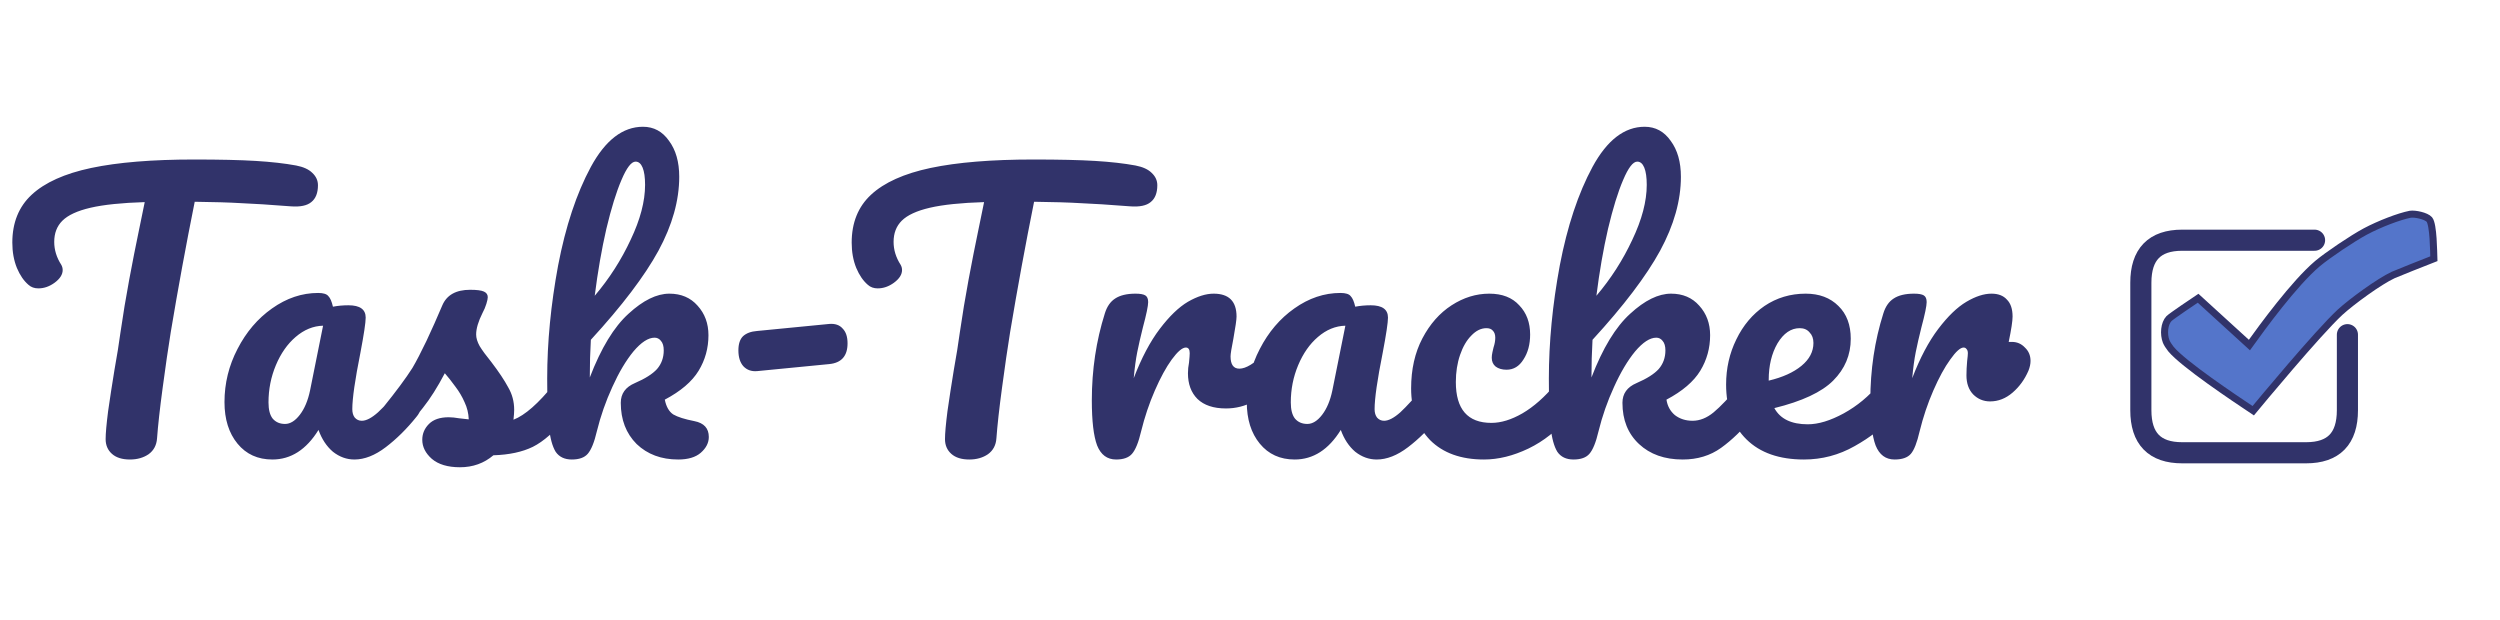 <svg width="355" height="88" viewBox="0 0 355 88" fill="none" xmlns="http://www.w3.org/2000/svg">
<path d="M42.05 23.5C43.083 23.7 43.85 24.05 44.35 24.55C44.883 25.05 45.15 25.633 45.15 26.3C45.15 27.4 44.833 28.2 44.2 28.7C43.6 29.2 42.633 29.4 41.3 29.3C38.3 29.067 35.95 28.917 34.25 28.85C32.583 28.75 30.383 28.683 27.65 28.65C26.417 34.783 25.283 40.95 24.25 47.15C23.883 49.417 23.5 52.05 23.1 55.05C22.7 58.017 22.433 60.417 22.3 62.25C22.233 63.217 21.833 63.967 21.1 64.5C20.367 65 19.483 65.25 18.45 65.25C17.35 65.25 16.5 64.983 15.9 64.45C15.3 63.917 15 63.217 15 62.35C15 61.55 15.117 60.233 15.35 58.4C15.617 56.533 15.917 54.583 16.25 52.55C16.617 50.517 16.9 48.75 17.1 47.25C17.467 44.717 17.883 42.2 18.35 39.7C18.817 37.2 19.283 34.833 19.75 32.6C19.85 32.1 19.967 31.533 20.1 30.9C20.233 30.233 20.383 29.5 20.55 28.7C17.283 28.8 14.717 29.067 12.85 29.5C10.983 29.933 9.65 30.55 8.85 31.35C8.083 32.117 7.7 33.117 7.7 34.35C7.7 35.483 8.033 36.567 8.7 37.6C8.833 37.833 8.9 38.083 8.9 38.35C8.9 38.983 8.517 39.583 7.75 40.15C7.017 40.683 6.25 40.95 5.45 40.95C4.883 40.95 4.417 40.783 4.05 40.45C3.383 39.883 2.833 39.083 2.4 38.05C1.967 36.983 1.75 35.783 1.75 34.45C1.75 31.617 2.667 29.35 4.5 27.65C6.367 25.917 9.183 24.65 12.95 23.85C16.75 23.05 21.617 22.65 27.55 22.65C31.217 22.65 34.133 22.717 36.3 22.85C38.5 22.983 40.417 23.2 42.05 23.5ZM38.677 65.25C36.61 65.25 34.96 64.5 33.727 63C32.494 61.5 31.877 59.533 31.877 57.1C31.877 54.433 32.494 51.917 33.727 49.55C34.96 47.15 36.594 45.233 38.627 43.8C40.694 42.333 42.877 41.6 45.177 41.6C45.91 41.6 46.394 41.75 46.627 42.05C46.894 42.317 47.11 42.817 47.277 43.55C47.977 43.417 48.71 43.35 49.477 43.35C51.11 43.35 51.927 43.933 51.927 45.1C51.927 45.8 51.677 47.467 51.177 50.1C50.41 53.933 50.027 56.6 50.027 58.1C50.027 58.6 50.144 59 50.377 59.3C50.644 59.6 50.977 59.75 51.377 59.75C52.01 59.75 52.777 59.35 53.677 58.55C54.577 57.717 55.794 56.383 57.327 54.55C57.727 54.083 58.177 53.85 58.677 53.85C59.11 53.85 59.444 54.05 59.677 54.45C59.944 54.85 60.077 55.4 60.077 56.1C60.077 57.433 59.76 58.467 59.127 59.2C57.76 60.9 56.31 62.333 54.777 63.5C53.244 64.667 51.76 65.25 50.327 65.25C49.227 65.25 48.21 64.883 47.277 64.15C46.377 63.383 45.694 62.35 45.227 61.05C43.494 63.85 41.31 65.25 38.677 65.25ZM40.477 60.2C41.21 60.2 41.91 59.767 42.577 58.9C43.244 58.033 43.727 56.883 44.027 55.45L45.877 46.25C44.477 46.283 43.177 46.817 41.977 47.85C40.81 48.85 39.877 50.183 39.177 51.85C38.477 53.517 38.127 55.283 38.127 57.15C38.127 58.183 38.327 58.95 38.727 59.45C39.16 59.95 39.744 60.2 40.477 60.2ZM65.313 66.35C63.58 66.35 62.247 65.95 61.313 65.15C60.413 64.35 59.963 63.45 59.963 62.45C59.963 61.583 60.28 60.833 60.913 60.2C61.547 59.567 62.48 59.25 63.713 59.25C64.147 59.25 64.647 59.3 65.213 59.4C65.813 59.467 66.263 59.517 66.563 59.55C66.53 58.683 66.33 57.867 65.963 57.1C65.63 56.333 65.197 55.6 64.663 54.9C64.13 54.167 63.63 53.533 63.163 53C62.13 54.967 61.097 56.6 60.063 57.9C59.063 59.2 57.963 60.433 56.763 61.6C56.163 62.2 55.53 62.5 54.863 62.5C54.33 62.5 53.897 62.317 53.563 61.95C53.23 61.55 53.063 61.067 53.063 60.5C53.063 59.833 53.297 59.217 53.763 58.65L54.413 57.85C56.247 55.583 57.63 53.717 58.563 52.25C59.13 51.283 59.797 50 60.563 48.4C61.33 46.767 62.08 45.083 62.813 43.35C63.447 41.883 64.763 41.15 66.763 41.15C67.697 41.15 68.347 41.233 68.713 41.4C69.08 41.567 69.263 41.833 69.263 42.2C69.263 42.4 69.197 42.717 69.063 43.15C68.93 43.583 68.747 44.017 68.513 44.45C67.913 45.65 67.613 46.667 67.613 47.5C67.613 48 67.78 48.55 68.113 49.15C68.48 49.75 69.03 50.5 69.763 51.4C70.83 52.8 71.63 54 72.163 55C72.73 55.967 73.013 57.033 73.013 58.2C73.013 58.533 72.98 59 72.913 59.6C74.547 58.967 76.463 57.283 78.663 54.55C79.063 54.083 79.513 53.85 80.013 53.85C80.447 53.85 80.78 54.05 81.013 54.45C81.28 54.85 81.413 55.4 81.413 56.1C81.413 57.367 81.097 58.4 80.463 59.2C78.797 61.267 77.197 62.683 75.663 63.45C74.163 64.183 72.297 64.583 70.063 64.65C68.73 65.783 67.147 66.35 65.313 66.35ZM98.601 59.8C99.968 60.067 100.651 60.817 100.651 62.05C100.651 62.883 100.268 63.633 99.501 64.3C98.768 64.933 97.701 65.25 96.301 65.25C93.901 65.25 91.934 64.517 90.401 63.05C88.901 61.55 88.151 59.6 88.151 57.2C88.151 55.9 88.818 54.967 90.151 54.4C91.618 53.767 92.668 53.1 93.301 52.4C93.934 51.667 94.251 50.783 94.251 49.75C94.251 49.15 94.118 48.7 93.851 48.4C93.618 48.1 93.318 47.95 92.951 47.95C92.051 47.95 91.051 48.6 89.951 49.9C88.885 51.2 87.885 52.883 86.951 54.95C86.018 56.983 85.284 59.083 84.751 61.25C84.385 62.817 83.951 63.883 83.451 64.45C82.984 64.983 82.234 65.25 81.201 65.25C80.168 65.25 79.401 64.883 78.901 64.15C78.434 63.383 78.118 62.217 77.951 60.65C77.784 59.083 77.701 56.783 77.701 53.75C77.701 48.617 78.218 43.267 79.251 37.7C80.318 32.133 81.868 27.467 83.901 23.7C85.968 19.9 88.434 18 91.301 18C92.835 18 94.068 18.667 95.001 20C95.968 21.3 96.451 23 96.451 25.1C96.451 28.467 95.468 31.967 93.501 35.6C91.534 39.2 88.335 43.417 83.901 48.25C83.801 49.983 83.751 51.767 83.751 53.6C85.351 49.433 87.184 46.417 89.251 44.55C91.318 42.65 93.251 41.7 95.051 41.7C96.718 41.7 98.051 42.267 99.051 43.4C100.085 44.533 100.601 45.933 100.601 47.6C100.601 49.433 100.135 51.117 99.201 52.65C98.268 54.183 96.668 55.55 94.401 56.75C94.601 57.75 95.001 58.45 95.601 58.85C96.234 59.217 97.234 59.533 98.601 59.8ZM90.251 22.95C89.651 22.95 88.984 23.817 88.251 25.55C87.518 27.25 86.801 29.567 86.101 32.5C85.434 35.4 84.885 38.567 84.451 42C86.518 39.567 88.218 36.917 89.551 34.05C90.918 31.183 91.601 28.583 91.601 26.25C91.601 25.183 91.484 24.367 91.251 23.8C91.018 23.233 90.684 22.95 90.251 22.95ZM107.502 52.7C106.702 52.767 106.052 52.533 105.552 52C105.085 51.467 104.852 50.717 104.852 49.75C104.852 48.85 105.069 48.183 105.502 47.75C105.969 47.317 106.635 47.067 107.502 47L117.752 46C118.585 45.933 119.219 46.15 119.652 46.65C120.119 47.117 120.352 47.817 120.352 48.75C120.352 50.55 119.485 51.533 117.752 51.7L107.502 52.7ZM161.239 23.5C162.273 23.7 163.039 24.05 163.539 24.55C164.073 25.05 164.339 25.633 164.339 26.3C164.339 27.4 164.023 28.2 163.389 28.7C162.789 29.2 161.823 29.4 160.489 29.3C157.489 29.067 155.139 28.917 153.439 28.85C151.773 28.75 149.573 28.683 146.839 28.65C145.606 34.783 144.473 40.95 143.439 47.15C143.073 49.417 142.689 52.05 142.289 55.05C141.889 58.017 141.623 60.417 141.489 62.25C141.423 63.217 141.023 63.967 140.289 64.5C139.556 65 138.673 65.25 137.639 65.25C136.539 65.25 135.689 64.983 135.089 64.45C134.489 63.917 134.189 63.217 134.189 62.35C134.189 61.55 134.306 60.233 134.539 58.4C134.806 56.533 135.106 54.583 135.439 52.55C135.806 50.517 136.089 48.75 136.289 47.25C136.656 44.717 137.073 42.2 137.539 39.7C138.006 37.2 138.473 34.833 138.939 32.6C139.039 32.1 139.156 31.533 139.289 30.9C139.423 30.233 139.573 29.5 139.739 28.7C136.473 28.8 133.906 29.067 132.039 29.5C130.173 29.933 128.839 30.55 128.039 31.35C127.273 32.117 126.889 33.117 126.889 34.35C126.889 35.483 127.223 36.567 127.889 37.6C128.023 37.833 128.089 38.083 128.089 38.35C128.089 38.983 127.706 39.583 126.939 40.15C126.206 40.683 125.439 40.95 124.639 40.95C124.073 40.95 123.606 40.783 123.239 40.45C122.573 39.883 122.023 39.083 121.589 38.05C121.156 36.983 120.939 35.783 120.939 34.45C120.939 31.617 121.856 29.35 123.689 27.65C125.556 25.917 128.373 24.65 132.139 23.85C135.939 23.05 140.806 22.65 146.739 22.65C150.406 22.65 153.323 22.717 155.489 22.85C157.689 22.983 159.606 23.2 161.239 23.5ZM158.489 65.25C157.222 65.25 156.322 64.583 155.789 63.25C155.289 61.917 155.039 59.783 155.039 56.85C155.039 52.517 155.656 48.4 156.889 44.5C157.189 43.533 157.672 42.833 158.339 42.4C159.039 41.933 160.006 41.7 161.239 41.7C161.906 41.7 162.372 41.783 162.639 41.95C162.906 42.117 163.039 42.433 163.039 42.9C163.039 43.433 162.789 44.633 162.289 46.5C161.956 47.833 161.689 49 161.489 50C161.289 51 161.122 52.233 160.989 53.7C162.089 50.833 163.322 48.5 164.689 46.7C166.056 44.9 167.389 43.617 168.689 42.85C170.022 42.083 171.239 41.7 172.339 41.7C174.506 41.7 175.589 42.783 175.589 44.95C175.589 45.383 175.439 46.433 175.139 48.1C174.872 49.433 174.739 50.267 174.739 50.6C174.739 51.767 175.156 52.35 175.989 52.35C176.922 52.35 178.122 51.617 179.589 50.15C180.022 49.717 180.472 49.5 180.939 49.5C181.372 49.5 181.706 49.7 181.939 50.1C182.206 50.467 182.339 50.967 182.339 51.6C182.339 52.833 182.006 53.8 181.339 54.5C180.406 55.467 179.306 56.3 178.039 57C176.806 57.667 175.489 58 174.089 58C172.322 58 170.972 57.55 170.039 56.65C169.139 55.75 168.689 54.533 168.689 53C168.689 52.5 168.739 52 168.839 51.5C168.906 50.833 168.939 50.383 168.939 50.15C168.939 49.617 168.756 49.35 168.389 49.35C167.889 49.35 167.222 49.917 166.389 51.05C165.589 52.15 164.789 53.617 163.989 55.45C163.189 57.283 162.539 59.217 162.039 61.25C161.672 62.817 161.239 63.883 160.739 64.45C160.272 64.983 159.522 65.25 158.489 65.25ZM183.843 65.25C181.776 65.25 180.126 64.5 178.893 63C177.66 61.5 177.043 59.533 177.043 57.1C177.043 54.433 177.66 51.917 178.893 49.55C180.126 47.15 181.76 45.233 183.793 43.8C185.86 42.333 188.043 41.6 190.343 41.6C191.076 41.6 191.56 41.75 191.793 42.05C192.06 42.317 192.276 42.817 192.443 43.55C193.143 43.417 193.876 43.35 194.643 43.35C196.276 43.35 197.093 43.933 197.093 45.1C197.093 45.8 196.843 47.467 196.343 50.1C195.576 53.933 195.193 56.6 195.193 58.1C195.193 58.6 195.31 59 195.543 59.3C195.81 59.6 196.143 59.75 196.543 59.75C197.176 59.75 197.943 59.35 198.843 58.55C199.743 57.717 200.96 56.383 202.493 54.55C202.893 54.083 203.343 53.85 203.843 53.85C204.276 53.85 204.61 54.05 204.843 54.45C205.11 54.85 205.243 55.4 205.243 56.1C205.243 57.433 204.926 58.467 204.293 59.2C202.926 60.9 201.476 62.333 199.943 63.5C198.41 64.667 196.926 65.25 195.493 65.25C194.393 65.25 193.376 64.883 192.443 64.15C191.543 63.383 190.86 62.35 190.393 61.05C188.66 63.85 186.476 65.25 183.843 65.25ZM185.643 60.2C186.376 60.2 187.076 59.767 187.743 58.9C188.41 58.033 188.893 56.883 189.193 55.45L191.043 46.25C189.643 46.283 188.343 46.817 187.143 47.85C185.976 48.85 185.043 50.183 184.343 51.85C183.643 53.517 183.293 55.283 183.293 57.15C183.293 58.183 183.493 58.95 183.893 59.45C184.326 59.95 184.91 60.2 185.643 60.2ZM210.729 65.25C207.463 65.25 204.913 64.333 203.079 62.5C201.279 60.633 200.379 58.183 200.379 55.15C200.379 52.45 200.913 50.083 201.979 48.05C203.046 46.017 204.429 44.45 206.129 43.35C207.829 42.25 209.613 41.7 211.479 41.7C213.313 41.7 214.729 42.25 215.729 43.35C216.763 44.417 217.279 45.8 217.279 47.5C217.279 48.9 216.963 50.083 216.329 51.05C215.729 52.017 214.929 52.5 213.929 52.5C213.296 52.5 212.779 52.35 212.379 52.05C212.013 51.75 211.829 51.333 211.829 50.8C211.829 50.567 211.863 50.3 211.929 50C211.996 49.7 212.046 49.483 212.079 49.35C212.246 48.85 212.329 48.383 212.329 47.95C212.329 47.517 212.213 47.183 211.979 46.95C211.779 46.717 211.479 46.6 211.079 46.6C210.313 46.6 209.596 46.95 208.929 47.65C208.263 48.317 207.729 49.233 207.329 50.4C206.929 51.567 206.729 52.85 206.729 54.25C206.729 58.117 208.413 60.05 211.779 60.05C213.146 60.05 214.613 59.6 216.179 58.7C217.779 57.767 219.346 56.383 220.879 54.55C221.279 54.083 221.729 53.85 222.229 53.85C222.663 53.85 222.996 54.05 223.229 54.45C223.496 54.85 223.629 55.4 223.629 56.1C223.629 57.367 223.313 58.4 222.679 59.2C221.113 61.133 219.229 62.633 217.029 63.7C214.863 64.733 212.763 65.25 210.729 65.25ZM248.488 53.85C248.921 53.85 249.254 54.05 249.488 54.45C249.754 54.85 249.888 55.4 249.888 56.1C249.888 57.433 249.571 58.467 248.938 59.2C247.438 61.033 245.921 62.5 244.388 63.6C242.854 64.7 241.038 65.25 238.938 65.25C236.371 65.25 234.304 64.517 232.738 63.05C231.171 61.583 230.387 59.633 230.387 57.2C230.387 55.9 231.054 54.967 232.388 54.4C233.854 53.767 234.904 53.1 235.538 52.4C236.171 51.667 236.488 50.783 236.488 49.75C236.488 49.15 236.354 48.7 236.088 48.4C235.854 48.1 235.554 47.95 235.188 47.95C234.288 47.95 233.288 48.6 232.188 49.9C231.121 51.2 230.121 52.883 229.188 54.95C228.254 56.983 227.521 59.083 226.988 61.25C226.621 62.817 226.188 63.883 225.688 64.45C225.221 64.983 224.471 65.25 223.438 65.25C222.404 65.25 221.638 64.883 221.138 64.15C220.671 63.383 220.354 62.217 220.188 60.65C220.021 59.083 219.938 56.783 219.938 53.75C219.938 48.617 220.454 43.267 221.488 37.7C222.554 32.133 224.104 27.467 226.138 23.7C228.204 19.9 230.671 18 233.538 18C235.071 18 236.304 18.667 237.238 20C238.204 21.3 238.688 23 238.688 25.1C238.688 28.467 237.704 31.967 235.738 35.6C233.771 39.2 230.571 43.417 226.138 48.25C226.038 49.983 225.988 51.767 225.988 53.6C227.588 49.433 229.421 46.417 231.488 44.55C233.554 42.65 235.488 41.7 237.288 41.7C238.954 41.7 240.288 42.267 241.288 43.4C242.321 44.533 242.838 45.933 242.838 47.6C242.838 49.433 242.371 51.117 241.438 52.65C240.504 54.183 238.904 55.55 236.638 56.75C236.771 57.65 237.171 58.383 237.838 58.95C238.538 59.483 239.371 59.75 240.338 59.75C241.371 59.75 242.371 59.35 243.338 58.55C244.304 57.75 245.571 56.417 247.138 54.55C247.538 54.083 247.988 53.85 248.488 53.85ZM232.488 22.95C231.888 22.95 231.221 23.817 230.488 25.55C229.754 27.25 229.038 29.567 228.338 32.5C227.671 35.4 227.121 38.567 226.688 42C228.754 39.567 230.454 36.917 231.788 34.05C233.154 31.183 233.838 28.583 233.838 26.25C233.838 25.183 233.721 24.367 233.488 23.8C233.254 23.233 232.921 22.95 232.488 22.95ZM268.157 53.85C268.59 53.85 268.924 54.05 269.157 54.45C269.424 54.85 269.557 55.4 269.557 56.1C269.557 57.433 269.24 58.467 268.607 59.2C267.374 60.7 265.624 62.083 263.357 63.35C261.124 64.617 258.724 65.25 256.157 65.25C252.657 65.25 249.94 64.3 248.007 62.4C246.074 60.5 245.107 57.9 245.107 54.6C245.107 52.3 245.59 50.167 246.557 48.2C247.524 46.2 248.857 44.617 250.557 43.45C252.29 42.283 254.24 41.7 256.407 41.7C258.34 41.7 259.89 42.283 261.057 43.45C262.224 44.583 262.807 46.133 262.807 48.1C262.807 50.4 261.974 52.383 260.307 54.05C258.674 55.683 255.89 56.983 251.957 57.95C252.79 59.483 254.374 60.25 256.707 60.25C258.207 60.25 259.907 59.733 261.807 58.7C263.74 57.633 265.407 56.25 266.807 54.55C267.207 54.083 267.657 53.85 268.157 53.85ZM255.557 46.6C254.324 46.6 253.274 47.317 252.407 48.75C251.574 50.183 251.157 51.917 251.157 53.95V54.05C253.124 53.583 254.674 52.883 255.807 51.95C256.94 51.017 257.507 49.933 257.507 48.7C257.507 48.067 257.324 47.567 256.957 47.2C256.624 46.8 256.157 46.6 255.557 46.6ZM285.686 48.55C286.419 48.55 287.036 48.817 287.536 49.35C288.069 49.85 288.336 50.483 288.336 51.25C288.336 51.683 288.236 52.15 288.036 52.65C287.503 53.883 286.753 54.917 285.786 55.75C284.819 56.583 283.753 57 282.586 57C281.653 57 280.853 56.667 280.186 56C279.553 55.333 279.236 54.433 279.236 53.3C279.236 52.667 279.269 51.983 279.336 51.25C279.403 50.717 279.436 50.35 279.436 50.15C279.436 49.883 279.369 49.683 279.236 49.55C279.136 49.417 279.003 49.35 278.836 49.35C278.369 49.35 277.736 49.917 276.936 51.05C276.136 52.15 275.336 53.617 274.536 55.45C273.736 57.283 273.086 59.217 272.586 61.25C272.219 62.85 271.803 63.917 271.336 64.45C270.869 64.983 270.103 65.25 269.036 65.25C267.769 65.25 266.869 64.583 266.336 63.25C265.836 61.917 265.586 59.783 265.586 56.85C265.586 52.517 266.203 48.4 267.436 44.5C267.736 43.533 268.219 42.833 268.886 42.4C269.586 41.933 270.553 41.7 271.786 41.7C272.453 41.7 272.919 41.783 273.186 41.95C273.453 42.117 273.586 42.433 273.586 42.9C273.586 43.433 273.336 44.633 272.836 46.5C272.503 47.833 272.236 49 272.036 50C271.836 51 271.669 52.233 271.536 53.7C272.636 50.833 273.869 48.5 275.236 46.7C276.603 44.9 277.936 43.617 279.236 42.85C280.536 42.083 281.719 41.7 282.786 41.7C283.753 41.7 284.486 41.983 284.986 42.55C285.519 43.083 285.786 43.883 285.786 44.95C285.786 45.583 285.603 46.783 285.236 48.55H285.686Z" fill="#31336A"/>
<path d="M333.333 47.524C333.333 50.844 333.333 54.936 333.333 58.256C333.333 62.281 331.378 64.293 327.467 64.293C321.6 64.293 315.733 64.293 309.867 64.293C305.956 64.293 304 62.281 304 58.256C304 52.219 304 46.183 304 40.146C304 36.122 305.956 34.11 309.867 34.11C315.733 34.11 322.8 34.11 328.667 34.11" stroke="#31336A" stroke-width="3" stroke-linecap="round" stroke-linejoin="round"/>
<path d="M307.598 48.493C307.193 47.452 307.317 45.949 307.999 45.237C308.324 44.909 311.627 42.68 312.128 42.349L319.415 48.996C321.239 46.456 325.759 40.248 329.082 37.434C330.576 36.186 334.017 33.872 335.886 32.866C337.876 31.808 340.648 30.739 342.252 30.424C342.928 30.317 344.513 30.654 344.967 31.172C345.556 31.871 345.576 35.834 345.609 36.737C344.481 37.178 340.378 38.798 339.844 39.042C337.838 39.976 333.967 42.807 332.298 44.329C329.076 47.316 320.74 57.378 319.959 58.324C317.171 56.464 310.066 51.715 308.278 49.572C307.959 49.162 307.729 48.802 307.598 48.493Z" fill="#5475CA" stroke="#31336A" stroke-linecap="round"/>
</svg>
